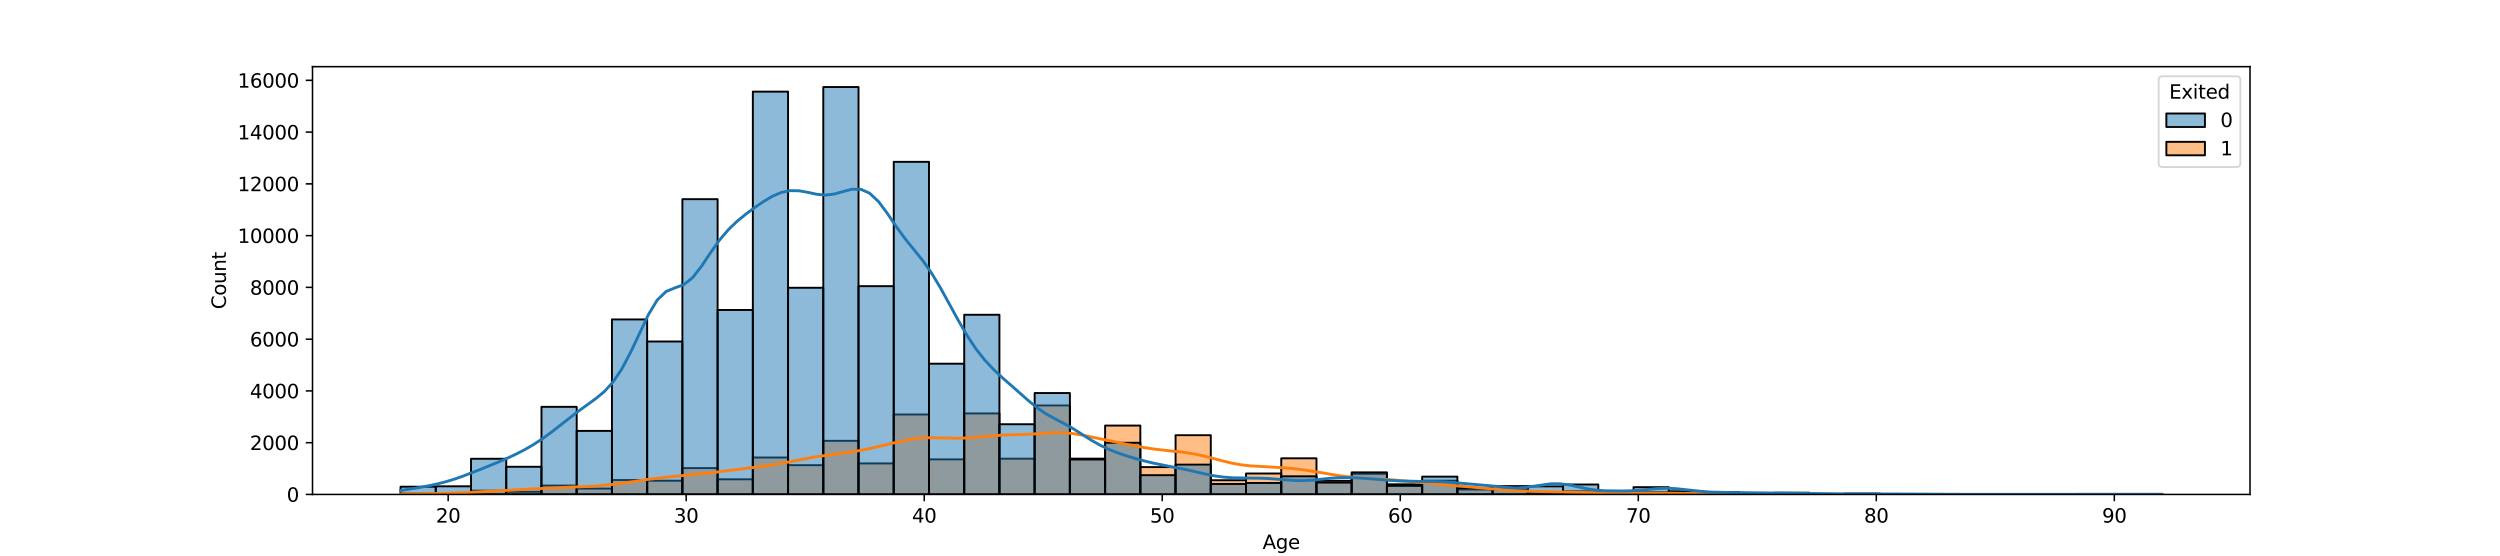 <?xml version="1.0" encoding="utf-8" standalone="no"?>
<!DOCTYPE svg PUBLIC "-//W3C//DTD SVG 1.1//EN"
  "http://www.w3.org/Graphics/SVG/1.1/DTD/svg11.dtd">
<svg xmlns:xlink="http://www.w3.org/1999/xlink" width="1296pt" height="288pt" viewBox="0 0 1296 288" xmlns="http://www.w3.org/2000/svg" version="1.1">
 <defs>
  <style type="text/css">*{stroke-linejoin: round; stroke-linecap: butt}</style>
 </defs>
 <g id="figure_1">
  <g id="patch_1">
   <path d="M 0 288 
L 1296 288 
L 1296 0 
L 0 0 
z
" style="fill: #ffffff"/>
  </g>
  <g id="axes_1">
   <g id="patch_2">
    <path d="M 162 256.32 
L 1166.4 256.32 
L 1166.4 34.56 
L 162 34.56 
z
" style="fill: #ffffff"/>
   </g>
   <g id="patch_3">
    <path d="M 207.655 256.32 
L 225.916 256.32 
L 225.916 255.864 
L 207.655 255.864 
z
" clip-path="url(#pcea122995f)" style="fill: #ff7f0e; fill-opacity: 0.5; stroke: #000000; stroke-linejoin: miter"/>
   </g>
   <g id="patch_4">
    <path d="M 225.916 256.32 
L 244.178 256.32 
L 244.178 256.025 
L 225.916 256.025 
z
" clip-path="url(#pcea122995f)" style="fill: #ff7f0e; fill-opacity: 0.5; stroke: #000000; stroke-linejoin: miter"/>
   </g>
   <g id="patch_5">
    <path d="M 244.178 256.32 
L 262.44 256.32 
L 262.44 254.334 
L 244.178 254.334 
z
" clip-path="url(#pcea122995f)" style="fill: #ff7f0e; fill-opacity: 0.5; stroke: #000000; stroke-linejoin: miter"/>
   </g>
   <g id="patch_6">
    <path d="M 262.44 256.32 
L 280.702 256.32 
L 280.702 254.938 
L 262.44 254.938 
z
" clip-path="url(#pcea122995f)" style="fill: #ff7f0e; fill-opacity: 0.5; stroke: #000000; stroke-linejoin: miter"/>
   </g>
   <g id="patch_7">
    <path d="M 280.702 256.32 
L 298.964 256.32 
L 298.964 251.718 
L 280.702 251.718 
z
" clip-path="url(#pcea122995f)" style="fill: #ff7f0e; fill-opacity: 0.5; stroke: #000000; stroke-linejoin: miter"/>
   </g>
   <g id="patch_8">
    <path d="M 298.964 256.32 
L 317.225 256.32 
L 317.225 253.261 
L 298.964 253.261 
z
" clip-path="url(#pcea122995f)" style="fill: #ff7f0e; fill-opacity: 0.5; stroke: #000000; stroke-linejoin: miter"/>
   </g>
   <g id="patch_9">
    <path d="M 317.225 256.32 
L 335.487 256.32 
L 335.487 248.833 
L 317.225 248.833 
z
" clip-path="url(#pcea122995f)" style="fill: #ff7f0e; fill-opacity: 0.5; stroke: #000000; stroke-linejoin: miter"/>
   </g>
   <g id="patch_10">
    <path d="M 335.487 256.32 
L 353.749 256.32 
L 353.749 249.209 
L 335.487 249.209 
z
" clip-path="url(#pcea122995f)" style="fill: #ff7f0e; fill-opacity: 0.5; stroke: #000000; stroke-linejoin: miter"/>
   </g>
   <g id="patch_11">
    <path d="M 353.749 256.32 
L 372.011 256.32 
L 372.011 242.648 
L 353.749 242.648 
z
" clip-path="url(#pcea122995f)" style="fill: #ff7f0e; fill-opacity: 0.5; stroke: #000000; stroke-linejoin: miter"/>
   </g>
   <g id="patch_12">
    <path d="M 372.011 256.32 
L 390.273 256.32 
L 390.273 248.471 
L 372.011 248.471 
z
" clip-path="url(#pcea122995f)" style="fill: #ff7f0e; fill-opacity: 0.5; stroke: #000000; stroke-linejoin: miter"/>
   </g>
   <g id="patch_13">
    <path d="M 390.273 256.32 
L 408.535 256.32 
L 408.535 237.16 
L 390.273 237.16 
z
" clip-path="url(#pcea122995f)" style="fill: #ff7f0e; fill-opacity: 0.5; stroke: #000000; stroke-linejoin: miter"/>
   </g>
   <g id="patch_14">
    <path d="M 408.535 256.32 
L 426.796 256.32 
L 426.796 241.132 
L 408.535 241.132 
z
" clip-path="url(#pcea122995f)" style="fill: #ff7f0e; fill-opacity: 0.5; stroke: #000000; stroke-linejoin: miter"/>
   </g>
   <g id="patch_15">
    <path d="M 426.796 256.32 
L 445.058 256.32 
L 445.058 228.533 
L 426.796 228.533 
z
" clip-path="url(#pcea122995f)" style="fill: #ff7f0e; fill-opacity: 0.5; stroke: #000000; stroke-linejoin: miter"/>
   </g>
   <g id="patch_16">
    <path d="M 445.058 256.32 
L 463.32 256.32 
L 463.32 240.233 
L 445.058 240.233 
z
" clip-path="url(#pcea122995f)" style="fill: #ff7f0e; fill-opacity: 0.5; stroke: #000000; stroke-linejoin: miter"/>
   </g>
   <g id="patch_17">
    <path d="M 463.32 256.32 
L 481.582 256.32 
L 481.582 214.888 
L 463.32 214.888 
z
" clip-path="url(#pcea122995f)" style="fill: #ff7f0e; fill-opacity: 0.5; stroke: #000000; stroke-linejoin: miter"/>
   </g>
   <g id="patch_18">
    <path d="M 481.582 256.32 
L 499.844 256.32 
L 499.844 238.14 
L 481.582 238.14 
z
" clip-path="url(#pcea122995f)" style="fill: #ff7f0e; fill-opacity: 0.5; stroke: #000000; stroke-linejoin: miter"/>
   </g>
   <g id="patch_19">
    <path d="M 499.844 256.32 
L 518.105 256.32 
L 518.105 214.311 
L 499.844 214.311 
z
" clip-path="url(#pcea122995f)" style="fill: #ff7f0e; fill-opacity: 0.5; stroke: #000000; stroke-linejoin: miter"/>
   </g>
   <g id="patch_20">
    <path d="M 518.105 256.32 
L 536.367 256.32 
L 536.367 237.777 
L 518.105 237.777 
z
" clip-path="url(#pcea122995f)" style="fill: #ff7f0e; fill-opacity: 0.5; stroke: #000000; stroke-linejoin: miter"/>
   </g>
   <g id="patch_21">
    <path d="M 536.367 256.32 
L 554.629 256.32 
L 554.629 210.192 
L 536.367 210.192 
z
" clip-path="url(#pcea122995f)" style="fill: #ff7f0e; fill-opacity: 0.5; stroke: #000000; stroke-linejoin: miter"/>
   </g>
   <g id="patch_22">
    <path d="M 554.629 256.32 
L 572.891 256.32 
L 572.891 237.751 
L 554.629 237.751 
z
" clip-path="url(#pcea122995f)" style="fill: #ff7f0e; fill-opacity: 0.5; stroke: #000000; stroke-linejoin: miter"/>
   </g>
   <g id="patch_23">
    <path d="M 572.891 256.32 
L 591.153 256.32 
L 591.153 220.603 
L 572.891 220.603 
z
" clip-path="url(#pcea122995f)" style="fill: #ff7f0e; fill-opacity: 0.5; stroke: #000000; stroke-linejoin: miter"/>
   </g>
   <g id="patch_24">
    <path d="M 591.153 256.32 
L 609.415 256.32 
L 609.415 242.138 
L 591.153 242.138 
z
" clip-path="url(#pcea122995f)" style="fill: #ff7f0e; fill-opacity: 0.5; stroke: #000000; stroke-linejoin: miter"/>
   </g>
   <g id="patch_25">
    <path d="M 609.415 256.32 
L 627.676 256.32 
L 627.676 225.608 
L 609.415 225.608 
z
" clip-path="url(#pcea122995f)" style="fill: #ff7f0e; fill-opacity: 0.5; stroke: #000000; stroke-linejoin: miter"/>
   </g>
   <g id="patch_26">
    <path d="M 627.676 256.32 
L 645.938 256.32 
L 645.938 248.941 
L 627.676 248.941 
z
" clip-path="url(#pcea122995f)" style="fill: #ff7f0e; fill-opacity: 0.5; stroke: #000000; stroke-linejoin: miter"/>
   </g>
   <g id="patch_27">
    <path d="M 645.938 256.32 
L 664.2 256.32 
L 664.2 245.465 
L 645.938 245.465 
z
" clip-path="url(#pcea122995f)" style="fill: #ff7f0e; fill-opacity: 0.5; stroke: #000000; stroke-linejoin: miter"/>
   </g>
   <g id="patch_28">
    <path d="M 664.2 256.32 
L 682.462 256.32 
L 682.462 237.59 
L 664.2 237.59 
z
" clip-path="url(#pcea122995f)" style="fill: #ff7f0e; fill-opacity: 0.5; stroke: #000000; stroke-linejoin: miter"/>
   </g>
   <g id="patch_29">
    <path d="M 682.462 256.32 
L 700.724 256.32 
L 700.724 249.263 
L 682.462 249.263 
z
" clip-path="url(#pcea122995f)" style="fill: #ff7f0e; fill-opacity: 0.5; stroke: #000000; stroke-linejoin: miter"/>
   </g>
   <g id="patch_30">
    <path d="M 700.724 256.32 
L 718.985 256.32 
L 718.985 245.6 
L 700.724 245.6 
z
" clip-path="url(#pcea122995f)" style="fill: #ff7f0e; fill-opacity: 0.5; stroke: #000000; stroke-linejoin: miter"/>
   </g>
   <g id="patch_31">
    <path d="M 718.985 256.32 
L 737.247 256.32 
L 737.247 251.047 
L 718.985 251.047 
z
" clip-path="url(#pcea122995f)" style="fill: #ff7f0e; fill-opacity: 0.5; stroke: #000000; stroke-linejoin: miter"/>
   </g>
   <g id="patch_32">
    <path d="M 737.247 256.32 
L 755.509 256.32 
L 755.509 249.209 
L 737.247 249.209 
z
" clip-path="url(#pcea122995f)" style="fill: #ff7f0e; fill-opacity: 0.5; stroke: #000000; stroke-linejoin: miter"/>
   </g>
   <g id="patch_33">
    <path d="M 755.509 256.32 
L 773.771 256.32 
L 773.771 253.771 
L 755.509 253.771 
z
" clip-path="url(#pcea122995f)" style="fill: #ff7f0e; fill-opacity: 0.5; stroke: #000000; stroke-linejoin: miter"/>
   </g>
   <g id="patch_34">
    <path d="M 773.771 256.32 
L 792.033 256.32 
L 792.033 253.69 
L 773.771 253.69 
z
" clip-path="url(#pcea122995f)" style="fill: #ff7f0e; fill-opacity: 0.5; stroke: #000000; stroke-linejoin: miter"/>
   </g>
   <g id="patch_35">
    <path d="M 792.033 256.32 
L 810.295 256.32 
L 810.295 255.394 
L 792.033 255.394 
z
" clip-path="url(#pcea122995f)" style="fill: #ff7f0e; fill-opacity: 0.5; stroke: #000000; stroke-linejoin: miter"/>
   </g>
   <g id="patch_36">
    <path d="M 810.295 256.32 
L 828.556 256.32 
L 828.556 254.683 
L 810.295 254.683 
z
" clip-path="url(#pcea122995f)" style="fill: #ff7f0e; fill-opacity: 0.5; stroke: #000000; stroke-linejoin: miter"/>
   </g>
   <g id="patch_37">
    <path d="M 828.556 256.32 
L 846.818 256.32 
L 846.818 256.052 
L 828.556 256.052 
z
" clip-path="url(#pcea122995f)" style="fill: #ff7f0e; fill-opacity: 0.5; stroke: #000000; stroke-linejoin: miter"/>
   </g>
   <g id="patch_38">
    <path d="M 846.818 256.32 
L 865.08 256.32 
L 865.08 255.112 
L 846.818 255.112 
z
" clip-path="url(#pcea122995f)" style="fill: #ff7f0e; fill-opacity: 0.5; stroke: #000000; stroke-linejoin: miter"/>
   </g>
   <g id="patch_39">
    <path d="M 865.08 256.32 
L 883.342 256.32 
L 883.342 256.132 
L 865.08 256.132 
z
" clip-path="url(#pcea122995f)" style="fill: #ff7f0e; fill-opacity: 0.5; stroke: #000000; stroke-linejoin: miter"/>
   </g>
   <g id="patch_40">
    <path d="M 883.342 256.32 
L 901.604 256.32 
L 901.604 256.092 
L 883.342 256.092 
z
" clip-path="url(#pcea122995f)" style="fill: #ff7f0e; fill-opacity: 0.5; stroke: #000000; stroke-linejoin: miter"/>
   </g>
   <g id="patch_41">
    <path d="M 901.604 256.32 
L 919.865 256.32 
L 919.865 256.266 
L 901.604 256.266 
z
" clip-path="url(#pcea122995f)" style="fill: #ff7f0e; fill-opacity: 0.5; stroke: #000000; stroke-linejoin: miter"/>
   </g>
   <g id="patch_42">
    <path d="M 919.865 256.32 
L 938.127 256.32 
L 938.127 256.293 
L 919.865 256.293 
z
" clip-path="url(#pcea122995f)" style="fill: #ff7f0e; fill-opacity: 0.5; stroke: #000000; stroke-linejoin: miter"/>
   </g>
   <g id="patch_43">
    <path d="M 938.127 256.32 
L 956.389 256.32 
L 956.389 256.307 
L 938.127 256.307 
z
" clip-path="url(#pcea122995f)" style="fill: #ff7f0e; fill-opacity: 0.5; stroke: #000000; stroke-linejoin: miter"/>
   </g>
   <g id="patch_44">
    <path d="M 956.389 256.32 
L 974.651 256.32 
L 974.651 256.307 
L 956.389 256.307 
z
" clip-path="url(#pcea122995f)" style="fill: #ff7f0e; fill-opacity: 0.5; stroke: #000000; stroke-linejoin: miter"/>
   </g>
   <g id="patch_45">
    <path d="M 974.651 256.32 
L 992.913 256.32 
L 992.913 256.28 
L 974.651 256.28 
z
" clip-path="url(#pcea122995f)" style="fill: #ff7f0e; fill-opacity: 0.5; stroke: #000000; stroke-linejoin: miter"/>
   </g>
   <g id="patch_46">
    <path d="M 992.913 256.32 
L 1011.175 256.32 
L 1011.175 256.293 
L 992.913 256.293 
z
" clip-path="url(#pcea122995f)" style="fill: #ff7f0e; fill-opacity: 0.5; stroke: #000000; stroke-linejoin: miter"/>
   </g>
   <g id="patch_47">
    <path d="M 1011.175 256.32 
L 1029.436 256.32 
L 1029.436 256.32 
L 1011.175 256.32 
z
" clip-path="url(#pcea122995f)" style="fill: #ff7f0e; fill-opacity: 0.5; stroke: #000000; stroke-linejoin: miter"/>
   </g>
   <g id="patch_48">
    <path d="M 1029.436 256.32 
L 1047.698 256.32 
L 1047.698 256.32 
L 1029.436 256.32 
z
" clip-path="url(#pcea122995f)" style="fill: #ff7f0e; fill-opacity: 0.5; stroke: #000000; stroke-linejoin: miter"/>
   </g>
   <g id="patch_49">
    <path d="M 1047.698 256.32 
L 1065.96 256.32 
L 1065.96 256.32 
L 1047.698 256.32 
z
" clip-path="url(#pcea122995f)" style="fill: #ff7f0e; fill-opacity: 0.5; stroke: #000000; stroke-linejoin: miter"/>
   </g>
   <g id="patch_50">
    <path d="M 1065.96 256.32 
L 1084.222 256.32 
L 1084.222 256.32 
L 1065.96 256.32 
z
" clip-path="url(#pcea122995f)" style="fill: #ff7f0e; fill-opacity: 0.5; stroke: #000000; stroke-linejoin: miter"/>
   </g>
   <g id="patch_51">
    <path d="M 1084.222 256.32 
L 1102.484 256.32 
L 1102.484 256.32 
L 1084.222 256.32 
z
" clip-path="url(#pcea122995f)" style="fill: #ff7f0e; fill-opacity: 0.5; stroke: #000000; stroke-linejoin: miter"/>
   </g>
   <g id="patch_52">
    <path d="M 1102.484 256.32 
L 1120.745 256.32 
L 1120.745 256.307 
L 1102.484 256.307 
z
" clip-path="url(#pcea122995f)" style="fill: #ff7f0e; fill-opacity: 0.5; stroke: #000000; stroke-linejoin: miter"/>
   </g>
   <g id="patch_53">
    <path d="M 207.655 256.32 
L 225.916 256.32 
L 225.916 252.322 
L 207.655 252.322 
z
" clip-path="url(#pcea122995f)" style="fill: #1f77b4; fill-opacity: 0.5; stroke: #000000; stroke-linejoin: miter"/>
   </g>
   <g id="patch_54">
    <path d="M 225.916 256.32 
L 244.178 256.32 
L 244.178 252.107 
L 225.916 252.107 
z
" clip-path="url(#pcea122995f)" style="fill: #1f77b4; fill-opacity: 0.5; stroke: #000000; stroke-linejoin: miter"/>
   </g>
   <g id="patch_55">
    <path d="M 244.178 256.32 
L 262.44 256.32 
L 262.44 237.831 
L 244.178 237.831 
z
" clip-path="url(#pcea122995f)" style="fill: #1f77b4; fill-opacity: 0.5; stroke: #000000; stroke-linejoin: miter"/>
   </g>
   <g id="patch_56">
    <path d="M 262.44 256.32 
L 280.702 256.32 
L 280.702 241.977 
L 262.44 241.977 
z
" clip-path="url(#pcea122995f)" style="fill: #1f77b4; fill-opacity: 0.5; stroke: #000000; stroke-linejoin: miter"/>
   </g>
   <g id="patch_57">
    <path d="M 280.702 256.32 
L 298.964 256.32 
L 298.964 210.916 
L 280.702 210.916 
z
" clip-path="url(#pcea122995f)" style="fill: #1f77b4; fill-opacity: 0.5; stroke: #000000; stroke-linejoin: miter"/>
   </g>
   <g id="patch_58">
    <path d="M 298.964 256.32 
L 317.225 256.32 
L 317.225 223.394 
L 298.964 223.394 
z
" clip-path="url(#pcea122995f)" style="fill: #1f77b4; fill-opacity: 0.5; stroke: #000000; stroke-linejoin: miter"/>
   </g>
   <g id="patch_59">
    <path d="M 317.225 256.32 
L 335.487 256.32 
L 335.487 165.593 
L 317.225 165.593 
z
" clip-path="url(#pcea122995f)" style="fill: #1f77b4; fill-opacity: 0.5; stroke: #000000; stroke-linejoin: miter"/>
   </g>
   <g id="patch_60">
    <path d="M 335.487 256.32 
L 353.749 256.32 
L 353.749 177.038 
L 335.487 177.038 
z
" clip-path="url(#pcea122995f)" style="fill: #1f77b4; fill-opacity: 0.5; stroke: #000000; stroke-linejoin: miter"/>
   </g>
   <g id="patch_61">
    <path d="M 353.749 256.32 
L 372.011 256.32 
L 372.011 103.243 
L 353.749 103.243 
z
" clip-path="url(#pcea122995f)" style="fill: #1f77b4; fill-opacity: 0.5; stroke: #000000; stroke-linejoin: miter"/>
   </g>
   <g id="patch_62">
    <path d="M 372.011 256.32 
L 390.273 256.32 
L 390.273 160.682 
L 372.011 160.682 
z
" clip-path="url(#pcea122995f)" style="fill: #1f77b4; fill-opacity: 0.5; stroke: #000000; stroke-linejoin: miter"/>
   </g>
   <g id="patch_63">
    <path d="M 390.273 256.32 
L 408.535 256.32 
L 408.535 47.495 
L 390.273 47.495 
z
" clip-path="url(#pcea122995f)" style="fill: #1f77b4; fill-opacity: 0.5; stroke: #000000; stroke-linejoin: miter"/>
   </g>
   <g id="patch_64">
    <path d="M 408.535 256.32 
L 426.796 256.32 
L 426.796 149.17 
L 408.535 149.17 
z
" clip-path="url(#pcea122995f)" style="fill: #1f77b4; fill-opacity: 0.5; stroke: #000000; stroke-linejoin: miter"/>
   </g>
   <g id="patch_65">
    <path d="M 426.796 256.32 
L 445.058 256.32 
L 445.058 45.12 
L 426.796 45.12 
z
" clip-path="url(#pcea122995f)" style="fill: #1f77b4; fill-opacity: 0.5; stroke: #000000; stroke-linejoin: miter"/>
   </g>
   <g id="patch_66">
    <path d="M 445.058 256.32 
L 463.32 256.32 
L 463.32 148.352 
L 445.058 148.352 
z
" clip-path="url(#pcea122995f)" style="fill: #1f77b4; fill-opacity: 0.5; stroke: #000000; stroke-linejoin: miter"/>
   </g>
   <g id="patch_67">
    <path d="M 463.32 256.32 
L 481.582 256.32 
L 481.582 83.882 
L 463.32 83.882 
z
" clip-path="url(#pcea122995f)" style="fill: #1f77b4; fill-opacity: 0.5; stroke: #000000; stroke-linejoin: miter"/>
   </g>
   <g id="patch_68">
    <path d="M 481.582 256.32 
L 499.844 256.32 
L 499.844 188.536 
L 481.582 188.536 
z
" clip-path="url(#pcea122995f)" style="fill: #1f77b4; fill-opacity: 0.5; stroke: #000000; stroke-linejoin: miter"/>
   </g>
   <g id="patch_69">
    <path d="M 499.844 256.32 
L 518.105 256.32 
L 518.105 163.178 
L 499.844 163.178 
z
" clip-path="url(#pcea122995f)" style="fill: #1f77b4; fill-opacity: 0.5; stroke: #000000; stroke-linejoin: miter"/>
   </g>
   <g id="patch_70">
    <path d="M 518.105 256.32 
L 536.367 256.32 
L 536.367 219.919 
L 518.105 219.919 
z
" clip-path="url(#pcea122995f)" style="fill: #1f77b4; fill-opacity: 0.5; stroke: #000000; stroke-linejoin: miter"/>
   </g>
   <g id="patch_71">
    <path d="M 536.367 256.32 
L 554.629 256.32 
L 554.629 203.751 
L 536.367 203.751 
z
" clip-path="url(#pcea122995f)" style="fill: #1f77b4; fill-opacity: 0.5; stroke: #000000; stroke-linejoin: miter"/>
   </g>
   <g id="patch_72">
    <path d="M 554.629 256.32 
L 572.891 256.32 
L 572.891 238.207 
L 554.629 238.207 
z
" clip-path="url(#pcea122995f)" style="fill: #1f77b4; fill-opacity: 0.5; stroke: #000000; stroke-linejoin: miter"/>
   </g>
   <g id="patch_73">
    <path d="M 572.891 256.32 
L 591.153 256.32 
L 591.153 229.539 
L 572.891 229.539 
z
" clip-path="url(#pcea122995f)" style="fill: #1f77b4; fill-opacity: 0.5; stroke: #000000; stroke-linejoin: miter"/>
   </g>
   <g id="patch_74">
    <path d="M 591.153 256.32 
L 609.415 256.32 
L 609.415 246.338 
L 591.153 246.338 
z
" clip-path="url(#pcea122995f)" style="fill: #1f77b4; fill-opacity: 0.5; stroke: #000000; stroke-linejoin: miter"/>
   </g>
   <g id="patch_75">
    <path d="M 609.415 256.32 
L 627.676 256.32 
L 627.676 240.85 
L 609.415 240.85 
z
" clip-path="url(#pcea122995f)" style="fill: #1f77b4; fill-opacity: 0.5; stroke: #000000; stroke-linejoin: miter"/>
   </g>
   <g id="patch_76">
    <path d="M 627.676 256.32 
L 645.938 256.32 
L 645.938 250.873 
L 627.676 250.873 
z
" clip-path="url(#pcea122995f)" style="fill: #1f77b4; fill-opacity: 0.5; stroke: #000000; stroke-linejoin: miter"/>
   </g>
   <g id="patch_77">
    <path d="M 645.938 256.32 
L 664.2 256.32 
L 664.2 250.376 
L 645.938 250.376 
z
" clip-path="url(#pcea122995f)" style="fill: #1f77b4; fill-opacity: 0.5; stroke: #000000; stroke-linejoin: miter"/>
   </g>
   <g id="patch_78">
    <path d="M 664.2 256.32 
L 682.462 256.32 
L 682.462 246.915 
L 664.2 246.915 
z
" clip-path="url(#pcea122995f)" style="fill: #1f77b4; fill-opacity: 0.5; stroke: #000000; stroke-linejoin: miter"/>
   </g>
   <g id="patch_79">
    <path d="M 682.462 256.32 
L 700.724 256.32 
L 700.724 250.148 
L 682.462 250.148 
z
" clip-path="url(#pcea122995f)" style="fill: #1f77b4; fill-opacity: 0.5; stroke: #000000; stroke-linejoin: miter"/>
   </g>
   <g id="patch_80">
    <path d="M 700.724 256.32 
L 718.985 256.32 
L 718.985 244.875 
L 700.724 244.875 
z
" clip-path="url(#pcea122995f)" style="fill: #1f77b4; fill-opacity: 0.5; stroke: #000000; stroke-linejoin: miter"/>
   </g>
   <g id="patch_81">
    <path d="M 718.985 256.32 
L 737.247 256.32 
L 737.247 251.852 
L 718.985 251.852 
z
" clip-path="url(#pcea122995f)" style="fill: #1f77b4; fill-opacity: 0.5; stroke: #000000; stroke-linejoin: miter"/>
   </g>
   <g id="patch_82">
    <path d="M 737.247 256.32 
L 755.509 256.32 
L 755.509 247.076 
L 737.247 247.076 
z
" clip-path="url(#pcea122995f)" style="fill: #1f77b4; fill-opacity: 0.5; stroke: #000000; stroke-linejoin: miter"/>
   </g>
   <g id="patch_83">
    <path d="M 755.509 256.32 
L 773.771 256.32 
L 773.771 253.046 
L 755.509 253.046 
z
" clip-path="url(#pcea122995f)" style="fill: #1f77b4; fill-opacity: 0.5; stroke: #000000; stroke-linejoin: miter"/>
   </g>
   <g id="patch_84">
    <path d="M 773.771 256.32 
L 792.033 256.32 
L 792.033 251.986 
L 773.771 251.986 
z
" clip-path="url(#pcea122995f)" style="fill: #1f77b4; fill-opacity: 0.5; stroke: #000000; stroke-linejoin: miter"/>
   </g>
   <g id="patch_85">
    <path d="M 792.033 256.32 
L 810.295 256.32 
L 810.295 252.12 
L 792.033 252.12 
z
" clip-path="url(#pcea122995f)" style="fill: #1f77b4; fill-opacity: 0.5; stroke: #000000; stroke-linejoin: miter"/>
   </g>
   <g id="patch_86">
    <path d="M 810.295 256.32 
L 828.556 256.32 
L 828.556 251.154 
L 810.295 251.154 
z
" clip-path="url(#pcea122995f)" style="fill: #1f77b4; fill-opacity: 0.5; stroke: #000000; stroke-linejoin: miter"/>
   </g>
   <g id="patch_87">
    <path d="M 828.556 256.32 
L 846.818 256.32 
L 846.818 254.804 
L 828.556 254.804 
z
" clip-path="url(#pcea122995f)" style="fill: #1f77b4; fill-opacity: 0.5; stroke: #000000; stroke-linejoin: miter"/>
   </g>
   <g id="patch_88">
    <path d="M 846.818 256.32 
L 865.08 256.32 
L 865.08 252.536 
L 846.818 252.536 
z
" clip-path="url(#pcea122995f)" style="fill: #1f77b4; fill-opacity: 0.5; stroke: #000000; stroke-linejoin: miter"/>
   </g>
   <g id="patch_89">
    <path d="M 865.08 256.32 
L 883.342 256.32 
L 883.342 254.67 
L 865.08 254.67 
z
" clip-path="url(#pcea122995f)" style="fill: #1f77b4; fill-opacity: 0.5; stroke: #000000; stroke-linejoin: miter"/>
   </g>
   <g id="patch_90">
    <path d="M 883.342 256.32 
L 901.604 256.32 
L 901.604 255.059 
L 883.342 255.059 
z
" clip-path="url(#pcea122995f)" style="fill: #1f77b4; fill-opacity: 0.5; stroke: #000000; stroke-linejoin: miter"/>
   </g>
   <g id="patch_91">
    <path d="M 901.604 256.32 
L 919.865 256.32 
L 919.865 255.743 
L 901.604 255.743 
z
" clip-path="url(#pcea122995f)" style="fill: #1f77b4; fill-opacity: 0.5; stroke: #000000; stroke-linejoin: miter"/>
   </g>
   <g id="patch_92">
    <path d="M 919.865 256.32 
L 938.127 256.32 
L 938.127 255.421 
L 919.865 255.421 
z
" clip-path="url(#pcea122995f)" style="fill: #1f77b4; fill-opacity: 0.5; stroke: #000000; stroke-linejoin: miter"/>
   </g>
   <g id="patch_93">
    <path d="M 938.127 256.32 
L 956.389 256.32 
L 956.389 256.213 
L 938.127 256.213 
z
" clip-path="url(#pcea122995f)" style="fill: #1f77b4; fill-opacity: 0.5; stroke: #000000; stroke-linejoin: miter"/>
   </g>
   <g id="patch_94">
    <path d="M 956.389 256.32 
L 974.651 256.32 
L 974.651 255.877 
L 956.389 255.877 
z
" clip-path="url(#pcea122995f)" style="fill: #1f77b4; fill-opacity: 0.5; stroke: #000000; stroke-linejoin: miter"/>
   </g>
   <g id="patch_95">
    <path d="M 974.651 256.32 
L 992.913 256.32 
L 992.913 256.159 
L 974.651 256.159 
z
" clip-path="url(#pcea122995f)" style="fill: #1f77b4; fill-opacity: 0.5; stroke: #000000; stroke-linejoin: miter"/>
   </g>
   <g id="patch_96">
    <path d="M 992.913 256.32 
L 1011.175 256.32 
L 1011.175 256.213 
L 992.913 256.213 
z
" clip-path="url(#pcea122995f)" style="fill: #1f77b4; fill-opacity: 0.5; stroke: #000000; stroke-linejoin: miter"/>
   </g>
   <g id="patch_97">
    <path d="M 1011.175 256.32 
L 1029.436 256.32 
L 1029.436 256.266 
L 1011.175 256.266 
z
" clip-path="url(#pcea122995f)" style="fill: #1f77b4; fill-opacity: 0.5; stroke: #000000; stroke-linejoin: miter"/>
   </g>
   <g id="patch_98">
    <path d="M 1029.436 256.32 
L 1047.698 256.32 
L 1047.698 256.28 
L 1029.436 256.28 
z
" clip-path="url(#pcea122995f)" style="fill: #1f77b4; fill-opacity: 0.5; stroke: #000000; stroke-linejoin: miter"/>
   </g>
   <g id="patch_99">
    <path d="M 1047.698 256.32 
L 1065.96 256.32 
L 1065.96 256.32 
L 1047.698 256.32 
z
" clip-path="url(#pcea122995f)" style="fill: #1f77b4; fill-opacity: 0.5; stroke: #000000; stroke-linejoin: miter"/>
   </g>
   <g id="patch_100">
    <path d="M 1065.96 256.32 
L 1084.222 256.32 
L 1084.222 256.32 
L 1065.96 256.32 
z
" clip-path="url(#pcea122995f)" style="fill: #1f77b4; fill-opacity: 0.5; stroke: #000000; stroke-linejoin: miter"/>
   </g>
   <g id="patch_101">
    <path d="M 1084.222 256.32 
L 1102.484 256.32 
L 1102.484 256.32 
L 1084.222 256.32 
z
" clip-path="url(#pcea122995f)" style="fill: #1f77b4; fill-opacity: 0.5; stroke: #000000; stroke-linejoin: miter"/>
   </g>
   <g id="patch_102">
    <path d="M 1102.484 256.32 
L 1120.745 256.32 
L 1120.745 256.186 
L 1102.484 256.186 
z
" clip-path="url(#pcea122995f)" style="fill: #1f77b4; fill-opacity: 0.5; stroke: #000000; stroke-linejoin: miter"/>
   </g>
   <g id="matplotlib.axis_1">
    <g id="xtick_1">
     <g id="line2d_1">
      <defs>
       <path id="m953433bdff" d="M 0 0 
L 0 3.5 
" style="stroke: #000000; stroke-width: 0.8"/>
      </defs>
      <g>
       <use xlink:href="#m953433bdff" x="232.333" y="256.32" style="stroke: #000000; stroke-width: 0.8"/>
      </g>
     </g>
     <g id="text_1">
      <!-- 20 -->
      <g transform="translate(225.97 270.918) scale(0.1 -0.1)">
       <defs>
        <path id="DejaVuSans-32" d="M 1228 531 
L 3431 531 
L 3431 0 
L 469 0 
L 469 531 
Q 828 903 1448 1529 
Q 2069 2156 2228 2338 
Q 2531 2678 2651 2914 
Q 2772 3150 2772 3378 
Q 2772 3750 2511 3984 
Q 2250 4219 1831 4219 
Q 1534 4219 1204 4116 
Q 875 4013 500 3803 
L 500 4441 
Q 881 4594 1212 4672 
Q 1544 4750 1819 4750 
Q 2544 4750 2975 4387 
Q 3406 4025 3406 3419 
Q 3406 3131 3298 2873 
Q 3191 2616 2906 2266 
Q 2828 2175 2409 1742 
Q 1991 1309 1228 531 
z
" transform="scale(0.016)"/>
        <path id="DejaVuSans-30" d="M 2034 4250 
Q 1547 4250 1301 3770 
Q 1056 3291 1056 2328 
Q 1056 1369 1301 889 
Q 1547 409 2034 409 
Q 2525 409 2770 889 
Q 3016 1369 3016 2328 
Q 3016 3291 2770 3770 
Q 2525 4250 2034 4250 
z
M 2034 4750 
Q 2819 4750 3233 4129 
Q 3647 3509 3647 2328 
Q 3647 1150 3233 529 
Q 2819 -91 2034 -91 
Q 1250 -91 836 529 
Q 422 1150 422 2328 
Q 422 3509 836 4129 
Q 1250 4750 2034 4750 
z
" transform="scale(0.016)"/>
       </defs>
       <use xlink:href="#DejaVuSans-32"/>
       <use xlink:href="#DejaVuSans-30" x="63.623"/>
      </g>
     </g>
    </g>
    <g id="xtick_2">
     <g id="line2d_2">
      <g>
       <use xlink:href="#m953433bdff" x="355.723" y="256.32" style="stroke: #000000; stroke-width: 0.8"/>
      </g>
     </g>
     <g id="text_2">
      <!-- 30 -->
      <g transform="translate(349.361 270.918) scale(0.1 -0.1)">
       <defs>
        <path id="DejaVuSans-33" d="M 2597 2516 
Q 3050 2419 3304 2112 
Q 3559 1806 3559 1356 
Q 3559 666 3084 287 
Q 2609 -91 1734 -91 
Q 1441 -91 1130 -33 
Q 819 25 488 141 
L 488 750 
Q 750 597 1062 519 
Q 1375 441 1716 441 
Q 2309 441 2620 675 
Q 2931 909 2931 1356 
Q 2931 1769 2642 2001 
Q 2353 2234 1838 2234 
L 1294 2234 
L 1294 2753 
L 1863 2753 
Q 2328 2753 2575 2939 
Q 2822 3125 2822 3475 
Q 2822 3834 2567 4026 
Q 2313 4219 1838 4219 
Q 1578 4219 1281 4162 
Q 984 4106 628 3988 
L 628 4550 
Q 988 4650 1302 4700 
Q 1616 4750 1894 4750 
Q 2613 4750 3031 4423 
Q 3450 4097 3450 3541 
Q 3450 3153 3228 2886 
Q 3006 2619 2597 2516 
z
" transform="scale(0.016)"/>
       </defs>
       <use xlink:href="#DejaVuSans-33"/>
       <use xlink:href="#DejaVuSans-30" x="63.623"/>
      </g>
     </g>
    </g>
    <g id="xtick_3">
     <g id="line2d_3">
      <g>
       <use xlink:href="#m953433bdff" x="479.114" y="256.32" style="stroke: #000000; stroke-width: 0.8"/>
      </g>
     </g>
     <g id="text_3">
      <!-- 40 -->
      <g transform="translate(472.752 270.918) scale(0.1 -0.1)">
       <defs>
        <path id="DejaVuSans-34" d="M 2419 4116 
L 825 1625 
L 2419 1625 
L 2419 4116 
z
M 2253 4666 
L 3047 4666 
L 3047 1625 
L 3713 1625 
L 3713 1100 
L 3047 1100 
L 3047 0 
L 2419 0 
L 2419 1100 
L 313 1100 
L 313 1709 
L 2253 4666 
z
" transform="scale(0.016)"/>
       </defs>
       <use xlink:href="#DejaVuSans-34"/>
       <use xlink:href="#DejaVuSans-30" x="63.623"/>
      </g>
     </g>
    </g>
    <g id="xtick_4">
     <g id="line2d_4">
      <g>
       <use xlink:href="#m953433bdff" x="602.505" y="256.32" style="stroke: #000000; stroke-width: 0.8"/>
      </g>
     </g>
     <g id="text_4">
      <!-- 50 -->
      <g transform="translate(596.142 270.918) scale(0.1 -0.1)">
       <defs>
        <path id="DejaVuSans-35" d="M 691 4666 
L 3169 4666 
L 3169 4134 
L 1269 4134 
L 1269 2991 
Q 1406 3038 1543 3061 
Q 1681 3084 1819 3084 
Q 2600 3084 3056 2656 
Q 3513 2228 3513 1497 
Q 3513 744 3044 326 
Q 2575 -91 1722 -91 
Q 1428 -91 1123 -41 
Q 819 9 494 109 
L 494 744 
Q 775 591 1075 516 
Q 1375 441 1709 441 
Q 2250 441 2565 725 
Q 2881 1009 2881 1497 
Q 2881 1984 2565 2268 
Q 2250 2553 1709 2553 
Q 1456 2553 1204 2497 
Q 953 2441 691 2322 
L 691 4666 
z
" transform="scale(0.016)"/>
       </defs>
       <use xlink:href="#DejaVuSans-35"/>
       <use xlink:href="#DejaVuSans-30" x="63.623"/>
      </g>
     </g>
    </g>
    <g id="xtick_5">
     <g id="line2d_5">
      <g>
       <use xlink:href="#m953433bdff" x="725.895" y="256.32" style="stroke: #000000; stroke-width: 0.8"/>
      </g>
     </g>
     <g id="text_5">
      <!-- 60 -->
      <g transform="translate(719.533 270.918) scale(0.1 -0.1)">
       <defs>
        <path id="DejaVuSans-36" d="M 2113 2584 
Q 1688 2584 1439 2293 
Q 1191 2003 1191 1497 
Q 1191 994 1439 701 
Q 1688 409 2113 409 
Q 2538 409 2786 701 
Q 3034 994 3034 1497 
Q 3034 2003 2786 2293 
Q 2538 2584 2113 2584 
z
M 3366 4563 
L 3366 3988 
Q 3128 4100 2886 4159 
Q 2644 4219 2406 4219 
Q 1781 4219 1451 3797 
Q 1122 3375 1075 2522 
Q 1259 2794 1537 2939 
Q 1816 3084 2150 3084 
Q 2853 3084 3261 2657 
Q 3669 2231 3669 1497 
Q 3669 778 3244 343 
Q 2819 -91 2113 -91 
Q 1303 -91 875 529 
Q 447 1150 447 2328 
Q 447 3434 972 4092 
Q 1497 4750 2381 4750 
Q 2619 4750 2861 4703 
Q 3103 4656 3366 4563 
z
" transform="scale(0.016)"/>
       </defs>
       <use xlink:href="#DejaVuSans-36"/>
       <use xlink:href="#DejaVuSans-30" x="63.623"/>
      </g>
     </g>
    </g>
    <g id="xtick_6">
     <g id="line2d_6">
      <g>
       <use xlink:href="#m953433bdff" x="849.286" y="256.32" style="stroke: #000000; stroke-width: 0.8"/>
      </g>
     </g>
     <g id="text_6">
      <!-- 70 -->
      <g transform="translate(842.923 270.918) scale(0.1 -0.1)">
       <defs>
        <path id="DejaVuSans-37" d="M 525 4666 
L 3525 4666 
L 3525 4397 
L 1831 0 
L 1172 0 
L 2766 4134 
L 525 4134 
L 525 4666 
z
" transform="scale(0.016)"/>
       </defs>
       <use xlink:href="#DejaVuSans-37"/>
       <use xlink:href="#DejaVuSans-30" x="63.623"/>
      </g>
     </g>
    </g>
    <g id="xtick_7">
     <g id="line2d_7">
      <g>
       <use xlink:href="#m953433bdff" x="972.677" y="256.32" style="stroke: #000000; stroke-width: 0.8"/>
      </g>
     </g>
     <g id="text_7">
      <!-- 80 -->
      <g transform="translate(966.314 270.918) scale(0.1 -0.1)">
       <defs>
        <path id="DejaVuSans-38" d="M 2034 2216 
Q 1584 2216 1326 1975 
Q 1069 1734 1069 1313 
Q 1069 891 1326 650 
Q 1584 409 2034 409 
Q 2484 409 2743 651 
Q 3003 894 3003 1313 
Q 3003 1734 2745 1975 
Q 2488 2216 2034 2216 
z
M 1403 2484 
Q 997 2584 770 2862 
Q 544 3141 544 3541 
Q 544 4100 942 4425 
Q 1341 4750 2034 4750 
Q 2731 4750 3128 4425 
Q 3525 4100 3525 3541 
Q 3525 3141 3298 2862 
Q 3072 2584 2669 2484 
Q 3125 2378 3379 2068 
Q 3634 1759 3634 1313 
Q 3634 634 3220 271 
Q 2806 -91 2034 -91 
Q 1263 -91 848 271 
Q 434 634 434 1313 
Q 434 1759 690 2068 
Q 947 2378 1403 2484 
z
M 1172 3481 
Q 1172 3119 1398 2916 
Q 1625 2713 2034 2713 
Q 2441 2713 2670 2916 
Q 2900 3119 2900 3481 
Q 2900 3844 2670 4047 
Q 2441 4250 2034 4250 
Q 1625 4250 1398 4047 
Q 1172 3844 1172 3481 
z
" transform="scale(0.016)"/>
       </defs>
       <use xlink:href="#DejaVuSans-38"/>
       <use xlink:href="#DejaVuSans-30" x="63.623"/>
      </g>
     </g>
    </g>
    <g id="xtick_8">
     <g id="line2d_8">
      <g>
       <use xlink:href="#m953433bdff" x="1096.067" y="256.32" style="stroke: #000000; stroke-width: 0.8"/>
      </g>
     </g>
     <g id="text_8">
      <!-- 90 -->
      <g transform="translate(1089.705 270.918) scale(0.1 -0.1)">
       <defs>
        <path id="DejaVuSans-39" d="M 703 97 
L 703 672 
Q 941 559 1184 500 
Q 1428 441 1663 441 
Q 2288 441 2617 861 
Q 2947 1281 2994 2138 
Q 2813 1869 2534 1725 
Q 2256 1581 1919 1581 
Q 1219 1581 811 2004 
Q 403 2428 403 3163 
Q 403 3881 828 4315 
Q 1253 4750 1959 4750 
Q 2769 4750 3195 4129 
Q 3622 3509 3622 2328 
Q 3622 1225 3098 567 
Q 2575 -91 1691 -91 
Q 1453 -91 1209 -44 
Q 966 3 703 97 
z
M 1959 2075 
Q 2384 2075 2632 2365 
Q 2881 2656 2881 3163 
Q 2881 3666 2632 3958 
Q 2384 4250 1959 4250 
Q 1534 4250 1286 3958 
Q 1038 3666 1038 3163 
Q 1038 2656 1286 2365 
Q 1534 2075 1959 2075 
z
" transform="scale(0.016)"/>
       </defs>
       <use xlink:href="#DejaVuSans-39"/>
       <use xlink:href="#DejaVuSans-30" x="63.623"/>
      </g>
     </g>
    </g>
    <g id="text_9">
     <!-- Age -->
     <g transform="translate(654.529 284.597) scale(0.1 -0.1)">
      <defs>
       <path id="DejaVuSans-41" d="M 2188 4044 
L 1331 1722 
L 3047 1722 
L 2188 4044 
z
M 1831 4666 
L 2547 4666 
L 4325 0 
L 3669 0 
L 3244 1197 
L 1141 1197 
L 716 0 
L 50 0 
L 1831 4666 
z
" transform="scale(0.016)"/>
       <path id="DejaVuSans-67" d="M 2906 1791 
Q 2906 2416 2648 2759 
Q 2391 3103 1925 3103 
Q 1463 3103 1205 2759 
Q 947 2416 947 1791 
Q 947 1169 1205 825 
Q 1463 481 1925 481 
Q 2391 481 2648 825 
Q 2906 1169 2906 1791 
z
M 3481 434 
Q 3481 -459 3084 -895 
Q 2688 -1331 1869 -1331 
Q 1566 -1331 1297 -1286 
Q 1028 -1241 775 -1147 
L 775 -588 
Q 1028 -725 1275 -790 
Q 1522 -856 1778 -856 
Q 2344 -856 2625 -561 
Q 2906 -266 2906 331 
L 2906 616 
Q 2728 306 2450 153 
Q 2172 0 1784 0 
Q 1141 0 747 490 
Q 353 981 353 1791 
Q 353 2603 747 3093 
Q 1141 3584 1784 3584 
Q 2172 3584 2450 3431 
Q 2728 3278 2906 2969 
L 2906 3500 
L 3481 3500 
L 3481 434 
z
" transform="scale(0.016)"/>
       <path id="DejaVuSans-65" d="M 3597 1894 
L 3597 1613 
L 953 1613 
Q 991 1019 1311 708 
Q 1631 397 2203 397 
Q 2534 397 2845 478 
Q 3156 559 3463 722 
L 3463 178 
Q 3153 47 2828 -22 
Q 2503 -91 2169 -91 
Q 1331 -91 842 396 
Q 353 884 353 1716 
Q 353 2575 817 3079 
Q 1281 3584 2069 3584 
Q 2775 3584 3186 3129 
Q 3597 2675 3597 1894 
z
M 3022 2063 
Q 3016 2534 2758 2815 
Q 2500 3097 2075 3097 
Q 1594 3097 1305 2825 
Q 1016 2553 972 2059 
L 3022 2063 
z
" transform="scale(0.016)"/>
      </defs>
      <use xlink:href="#DejaVuSans-41"/>
      <use xlink:href="#DejaVuSans-67" x="68.408"/>
      <use xlink:href="#DejaVuSans-65" x="131.885"/>
     </g>
    </g>
   </g>
   <g id="matplotlib.axis_2">
    <g id="ytick_1">
     <g id="line2d_9">
      <defs>
       <path id="m5f3cd93930" d="M 0 0 
L -3.5 0 
" style="stroke: #000000; stroke-width: 0.8"/>
      </defs>
      <g>
       <use xlink:href="#m5f3cd93930" x="162" y="256.32" style="stroke: #000000; stroke-width: 0.8"/>
      </g>
     </g>
     <g id="text_10">
      <!-- 0 -->
      <g transform="translate(148.637 260.119) scale(0.1 -0.1)">
       <use xlink:href="#DejaVuSans-30"/>
      </g>
     </g>
    </g>
    <g id="ytick_2">
     <g id="line2d_10">
      <g>
       <use xlink:href="#m5f3cd93930" x="162" y="229.486" style="stroke: #000000; stroke-width: 0.8"/>
      </g>
     </g>
     <g id="text_11">
      <!-- 2000 -->
      <g transform="translate(129.55 233.285) scale(0.1 -0.1)">
       <use xlink:href="#DejaVuSans-32"/>
       <use xlink:href="#DejaVuSans-30" x="63.623"/>
       <use xlink:href="#DejaVuSans-30" x="127.246"/>
       <use xlink:href="#DejaVuSans-30" x="190.869"/>
      </g>
     </g>
    </g>
    <g id="ytick_3">
     <g id="line2d_11">
      <g>
       <use xlink:href="#m5f3cd93930" x="162" y="202.651" style="stroke: #000000; stroke-width: 0.8"/>
      </g>
     </g>
     <g id="text_12">
      <!-- 4000 -->
      <g transform="translate(129.55 206.45) scale(0.1 -0.1)">
       <use xlink:href="#DejaVuSans-34"/>
       <use xlink:href="#DejaVuSans-30" x="63.623"/>
       <use xlink:href="#DejaVuSans-30" x="127.246"/>
       <use xlink:href="#DejaVuSans-30" x="190.869"/>
      </g>
     </g>
    </g>
    <g id="ytick_4">
     <g id="line2d_12">
      <g>
       <use xlink:href="#m5f3cd93930" x="162" y="175.817" style="stroke: #000000; stroke-width: 0.8"/>
      </g>
     </g>
     <g id="text_13">
      <!-- 6000 -->
      <g transform="translate(129.55 179.616) scale(0.1 -0.1)">
       <use xlink:href="#DejaVuSans-36"/>
       <use xlink:href="#DejaVuSans-30" x="63.623"/>
       <use xlink:href="#DejaVuSans-30" x="127.246"/>
       <use xlink:href="#DejaVuSans-30" x="190.869"/>
      </g>
     </g>
    </g>
    <g id="ytick_5">
     <g id="line2d_13">
      <g>
       <use xlink:href="#m5f3cd93930" x="162" y="148.982" style="stroke: #000000; stroke-width: 0.8"/>
      </g>
     </g>
     <g id="text_14">
      <!-- 8000 -->
      <g transform="translate(129.55 152.782) scale(0.1 -0.1)">
       <use xlink:href="#DejaVuSans-38"/>
       <use xlink:href="#DejaVuSans-30" x="63.623"/>
       <use xlink:href="#DejaVuSans-30" x="127.246"/>
       <use xlink:href="#DejaVuSans-30" x="190.869"/>
      </g>
     </g>
    </g>
    <g id="ytick_6">
     <g id="line2d_14">
      <g>
       <use xlink:href="#m5f3cd93930" x="162" y="122.148" style="stroke: #000000; stroke-width: 0.8"/>
      </g>
     </g>
     <g id="text_15">
      <!-- 10000 -->
      <g transform="translate(123.188 125.947) scale(0.1 -0.1)">
       <defs>
        <path id="DejaVuSans-31" d="M 794 531 
L 1825 531 
L 1825 4091 
L 703 3866 
L 703 4441 
L 1819 4666 
L 2450 4666 
L 2450 531 
L 3481 531 
L 3481 0 
L 794 0 
L 794 531 
z
" transform="scale(0.016)"/>
       </defs>
       <use xlink:href="#DejaVuSans-31"/>
       <use xlink:href="#DejaVuSans-30" x="63.623"/>
       <use xlink:href="#DejaVuSans-30" x="127.246"/>
       <use xlink:href="#DejaVuSans-30" x="190.869"/>
       <use xlink:href="#DejaVuSans-30" x="254.492"/>
      </g>
     </g>
    </g>
    <g id="ytick_7">
     <g id="line2d_15">
      <g>
       <use xlink:href="#m5f3cd93930" x="162" y="95.314" style="stroke: #000000; stroke-width: 0.8"/>
      </g>
     </g>
     <g id="text_16">
      <!-- 12000 -->
      <g transform="translate(123.188 99.113) scale(0.1 -0.1)">
       <use xlink:href="#DejaVuSans-31"/>
       <use xlink:href="#DejaVuSans-32" x="63.623"/>
       <use xlink:href="#DejaVuSans-30" x="127.246"/>
       <use xlink:href="#DejaVuSans-30" x="190.869"/>
       <use xlink:href="#DejaVuSans-30" x="254.492"/>
      </g>
     </g>
    </g>
    <g id="ytick_8">
     <g id="line2d_16">
      <g>
       <use xlink:href="#m5f3cd93930" x="162" y="68.479" style="stroke: #000000; stroke-width: 0.8"/>
      </g>
     </g>
     <g id="text_17">
      <!-- 14000 -->
      <g transform="translate(123.188 72.279) scale(0.1 -0.1)">
       <use xlink:href="#DejaVuSans-31"/>
       <use xlink:href="#DejaVuSans-34" x="63.623"/>
       <use xlink:href="#DejaVuSans-30" x="127.246"/>
       <use xlink:href="#DejaVuSans-30" x="190.869"/>
       <use xlink:href="#DejaVuSans-30" x="254.492"/>
      </g>
     </g>
    </g>
    <g id="ytick_9">
     <g id="line2d_17">
      <g>
       <use xlink:href="#m5f3cd93930" x="162" y="41.645" style="stroke: #000000; stroke-width: 0.8"/>
      </g>
     </g>
     <g id="text_18">
      <!-- 16000 -->
      <g transform="translate(123.188 45.444) scale(0.1 -0.1)">
       <use xlink:href="#DejaVuSans-31"/>
       <use xlink:href="#DejaVuSans-36" x="63.623"/>
       <use xlink:href="#DejaVuSans-30" x="127.246"/>
       <use xlink:href="#DejaVuSans-30" x="190.869"/>
       <use xlink:href="#DejaVuSans-30" x="254.492"/>
      </g>
     </g>
    </g>
    <g id="text_19">
     <!-- Count -->
     <g transform="translate(117.108 160.288) rotate(-90) scale(0.1 -0.1)">
      <defs>
       <path id="DejaVuSans-43" d="M 4122 4306 
L 4122 3641 
Q 3803 3938 3442 4084 
Q 3081 4231 2675 4231 
Q 1875 4231 1450 3742 
Q 1025 3253 1025 2328 
Q 1025 1406 1450 917 
Q 1875 428 2675 428 
Q 3081 428 3442 575 
Q 3803 722 4122 1019 
L 4122 359 
Q 3791 134 3420 21 
Q 3050 -91 2638 -91 
Q 1578 -91 968 557 
Q 359 1206 359 2328 
Q 359 3453 968 4101 
Q 1578 4750 2638 4750 
Q 3056 4750 3426 4639 
Q 3797 4528 4122 4306 
z
" transform="scale(0.016)"/>
       <path id="DejaVuSans-6f" d="M 1959 3097 
Q 1497 3097 1228 2736 
Q 959 2375 959 1747 
Q 959 1119 1226 758 
Q 1494 397 1959 397 
Q 2419 397 2687 759 
Q 2956 1122 2956 1747 
Q 2956 2369 2687 2733 
Q 2419 3097 1959 3097 
z
M 1959 3584 
Q 2709 3584 3137 3096 
Q 3566 2609 3566 1747 
Q 3566 888 3137 398 
Q 2709 -91 1959 -91 
Q 1206 -91 779 398 
Q 353 888 353 1747 
Q 353 2609 779 3096 
Q 1206 3584 1959 3584 
z
" transform="scale(0.016)"/>
       <path id="DejaVuSans-75" d="M 544 1381 
L 544 3500 
L 1119 3500 
L 1119 1403 
Q 1119 906 1312 657 
Q 1506 409 1894 409 
Q 2359 409 2629 706 
Q 2900 1003 2900 1516 
L 2900 3500 
L 3475 3500 
L 3475 0 
L 2900 0 
L 2900 538 
Q 2691 219 2414 64 
Q 2138 -91 1772 -91 
Q 1169 -91 856 284 
Q 544 659 544 1381 
z
M 1991 3584 
L 1991 3584 
z
" transform="scale(0.016)"/>
       <path id="DejaVuSans-6e" d="M 3513 2113 
L 3513 0 
L 2938 0 
L 2938 2094 
Q 2938 2591 2744 2837 
Q 2550 3084 2163 3084 
Q 1697 3084 1428 2787 
Q 1159 2491 1159 1978 
L 1159 0 
L 581 0 
L 581 3500 
L 1159 3500 
L 1159 2956 
Q 1366 3272 1645 3428 
Q 1925 3584 2291 3584 
Q 2894 3584 3203 3211 
Q 3513 2838 3513 2113 
z
" transform="scale(0.016)"/>
       <path id="DejaVuSans-74" d="M 1172 4494 
L 1172 3500 
L 2356 3500 
L 2356 3053 
L 1172 3053 
L 1172 1153 
Q 1172 725 1289 603 
Q 1406 481 1766 481 
L 2356 481 
L 2356 0 
L 1766 0 
Q 1100 0 847 248 
Q 594 497 594 1153 
L 594 3053 
L 172 3053 
L 172 3500 
L 594 3500 
L 594 4494 
L 1172 4494 
z
" transform="scale(0.016)"/>
      </defs>
      <use xlink:href="#DejaVuSans-43"/>
      <use xlink:href="#DejaVuSans-6f" x="69.824"/>
      <use xlink:href="#DejaVuSans-75" x="131.006"/>
      <use xlink:href="#DejaVuSans-6e" x="194.385"/>
      <use xlink:href="#DejaVuSans-74" x="257.764"/>
     </g>
    </g>
   </g>
   <g id="line2d_18">
    <path d="M 207.655 256.083 
L 230.597 255.771 
L 239.773 255.468 
L 253.539 254.714 
L 276.48 253.424 
L 308.599 251.97 
L 317.776 251.125 
L 326.953 249.879 
L 336.13 248.487 
L 345.306 247.37 
L 368.248 245.133 
L 395.779 241.663 
L 400.367 241.009 
L 404.956 240.228 
L 423.309 236.707 
L 432.486 235.484 
L 441.663 234.242 
L 446.251 233.465 
L 450.84 232.557 
L 460.016 230.403 
L 469.193 228.246 
L 473.782 227.457 
L 478.37 227.002 
L 482.958 226.883 
L 496.724 227.217 
L 501.312 227.04 
L 519.666 225.559 
L 533.431 225.102 
L 547.196 224.278 
L 551.784 224.367 
L 556.373 224.797 
L 560.961 225.527 
L 570.138 227.434 
L 583.903 230.298 
L 593.08 232.007 
L 597.668 232.713 
L 606.845 233.761 
L 611.433 234.228 
L 616.022 234.811 
L 620.61 235.611 
L 625.199 236.656 
L 634.375 239.1 
L 638.964 240.174 
L 643.552 240.978 
L 648.141 241.497 
L 657.317 242.022 
L 666.494 242.555 
L 671.083 242.984 
L 675.671 243.547 
L 684.848 245.011 
L 694.025 246.552 
L 698.613 247.169 
L 703.201 247.632 
L 712.378 248.207 
L 721.555 248.741 
L 730.732 249.535 
L 749.085 251.309 
L 781.204 254.092 
L 790.381 254.586 
L 799.558 254.845 
L 822.5 255.326 
L 836.265 255.624 
L 850.03 255.633 
L 863.795 255.644 
L 909.679 256.219 
L 955.563 256.307 
L 1120.745 256.313 
L 1120.745 256.313 
" clip-path="url(#pcea122995f)" style="fill: none; stroke: #ff7f0e; stroke-width: 1.5; stroke-linecap: square"/>
   </g>
   <g id="line2d_19">
    <path d="M 207.655 254.288 
L 216.831 252.819 
L 221.42 251.988 
L 226.008 251.032 
L 230.597 249.885 
L 235.185 248.51 
L 239.773 246.923 
L 248.95 243.377 
L 258.127 239.625 
L 262.715 237.648 
L 267.304 235.524 
L 271.892 233.175 
L 276.48 230.524 
L 281.069 227.524 
L 285.657 224.189 
L 299.422 213.474 
L 308.599 206.835 
L 313.188 203.068 
L 317.776 198.069 
L 322.364 191.235 
L 326.953 182.543 
L 336.13 163.107 
L 340.718 155.514 
L 345.306 151.108 
L 349.895 149.229 
L 354.483 147.544 
L 359.072 143.916 
L 363.66 138.018 
L 368.248 131.123 
L 372.837 124.654 
L 377.425 119.231 
L 382.014 114.8 
L 386.602 111.034 
L 391.19 107.628 
L 395.779 104.492 
L 400.367 101.773 
L 404.956 99.791 
L 409.544 98.828 
L 414.132 98.887 
L 418.721 99.696 
L 423.309 100.696 
L 427.898 101.146 
L 432.486 100.595 
L 437.074 99.281 
L 441.663 98.098 
L 446.251 98.133 
L 450.84 100.177 
L 455.428 104.513 
L 460.016 110.663 
L 464.605 117.435 
L 469.193 123.738 
L 478.37 135.086 
L 482.958 141.634 
L 487.547 149.249 
L 496.724 165.977 
L 501.312 173.879 
L 505.9 180.817 
L 510.489 186.657 
L 515.077 191.553 
L 519.666 195.838 
L 533.431 207.947 
L 538.019 211.675 
L 542.607 214.773 
L 547.196 217.287 
L 551.784 219.639 
L 556.373 222.253 
L 565.549 228.092 
L 570.138 230.707 
L 574.726 232.899 
L 579.315 234.723 
L 583.903 236.287 
L 588.491 237.672 
L 593.08 238.922 
L 597.668 240.04 
L 606.845 241.888 
L 616.022 243.708 
L 625.199 245.823 
L 629.787 246.709 
L 634.375 247.332 
L 638.964 247.681 
L 648.141 247.845 
L 652.729 247.893 
L 657.317 248.052 
L 666.494 248.742 
L 671.083 249.077 
L 675.671 249.169 
L 680.259 248.923 
L 689.436 247.946 
L 694.025 247.634 
L 698.613 247.563 
L 703.201 247.701 
L 712.378 248.351 
L 721.555 249.087 
L 726.143 249.345 
L 735.32 249.549 
L 744.497 249.658 
L 749.085 249.849 
L 758.262 250.571 
L 776.616 252.197 
L 781.204 252.708 
L 785.793 252.96 
L 790.381 252.724 
L 804.146 250.777 
L 808.734 250.79 
L 813.323 251.364 
L 822.5 253.331 
L 827.088 254.052 
L 831.676 254.403 
L 840.853 254.522 
L 845.442 254.425 
L 850.03 254.142 
L 859.207 253.263 
L 863.795 253.096 
L 868.384 253.28 
L 877.56 254.26 
L 882.149 254.74 
L 886.737 255.073 
L 895.914 255.303 
L 914.268 255.512 
L 955.563 256.023 
L 983.094 256.083 
L 1019.801 256.255 
L 1120.745 256.218 
L 1120.745 256.218 
" clip-path="url(#pcea122995f)" style="fill: none; stroke: #1f77b4; stroke-width: 1.5; stroke-linecap: square"/>
   </g>
   <g id="patch_103">
    <path d="M 162 256.32 
L 162 34.56 
" style="fill: none; stroke: #000000; stroke-width: 0.8; stroke-linejoin: miter; stroke-linecap: square"/>
   </g>
   <g id="patch_104">
    <path d="M 1166.4 256.32 
L 1166.4 34.56 
" style="fill: none; stroke: #000000; stroke-width: 0.8; stroke-linejoin: miter; stroke-linecap: square"/>
   </g>
   <g id="patch_105">
    <path d="M 162 256.32 
L 1166.4 256.32 
" style="fill: none; stroke: #000000; stroke-width: 0.8; stroke-linejoin: miter; stroke-linecap: square"/>
   </g>
   <g id="patch_106">
    <path d="M 162 34.56 
L 1166.4 34.56 
" style="fill: none; stroke: #000000; stroke-width: 0.8; stroke-linejoin: miter; stroke-linecap: square"/>
   </g>
   <g id="legend_1">
    <g id="patch_107">
     <path d="M 1121.037 86.594 
L 1159.4 86.594 
Q 1161.4 86.594 1161.4 84.594 
L 1161.4 41.56 
Q 1161.4 39.56 1159.4 39.56 
L 1121.037 39.56 
Q 1119.037 39.56 1119.037 41.56 
L 1119.037 84.594 
Q 1119.037 86.594 1121.037 86.594 
z
" style="fill: #ffffff; opacity: 0.8; stroke: #cccccc; stroke-linejoin: miter"/>
    </g>
    <g id="text_20">
     <!-- Exited -->
     <g transform="translate(1124.5 51.158) scale(0.1 -0.1)">
      <defs>
       <path id="DejaVuSans-45" d="M 628 4666 
L 3578 4666 
L 3578 4134 
L 1259 4134 
L 1259 2753 
L 3481 2753 
L 3481 2222 
L 1259 2222 
L 1259 531 
L 3634 531 
L 3634 0 
L 628 0 
L 628 4666 
z
" transform="scale(0.016)"/>
       <path id="DejaVuSans-78" d="M 3513 3500 
L 2247 1797 
L 3578 0 
L 2900 0 
L 1881 1375 
L 863 0 
L 184 0 
L 1544 1831 
L 300 3500 
L 978 3500 
L 1906 2253 
L 2834 3500 
L 3513 3500 
z
" transform="scale(0.016)"/>
       <path id="DejaVuSans-69" d="M 603 3500 
L 1178 3500 
L 1178 0 
L 603 0 
L 603 3500 
z
M 603 4863 
L 1178 4863 
L 1178 4134 
L 603 4134 
L 603 4863 
z
" transform="scale(0.016)"/>
       <path id="DejaVuSans-64" d="M 2906 2969 
L 2906 4863 
L 3481 4863 
L 3481 0 
L 2906 0 
L 2906 525 
Q 2725 213 2448 61 
Q 2172 -91 1784 -91 
Q 1150 -91 751 415 
Q 353 922 353 1747 
Q 353 2572 751 3078 
Q 1150 3584 1784 3584 
Q 2172 3584 2448 3432 
Q 2725 3281 2906 2969 
z
M 947 1747 
Q 947 1113 1208 752 
Q 1469 391 1925 391 
Q 2381 391 2643 752 
Q 2906 1113 2906 1747 
Q 2906 2381 2643 2742 
Q 2381 3103 1925 3103 
Q 1469 3103 1208 2742 
Q 947 2381 947 1747 
z
" transform="scale(0.016)"/>
      </defs>
      <use xlink:href="#DejaVuSans-45"/>
      <use xlink:href="#DejaVuSans-78" x="63.184"/>
      <use xlink:href="#DejaVuSans-69" x="122.363"/>
      <use xlink:href="#DejaVuSans-74" x="150.146"/>
      <use xlink:href="#DejaVuSans-65" x="189.355"/>
      <use xlink:href="#DejaVuSans-64" x="250.879"/>
     </g>
    </g>
    <g id="patch_108">
     <path d="M 1123.037 65.837 
L 1143.037 65.837 
L 1143.037 58.837 
L 1123.037 58.837 
z
" style="fill: #1f77b4; fill-opacity: 0.5; stroke: #000000; stroke-linejoin: miter"/>
    </g>
    <g id="text_21">
     <!-- 0 -->
     <g transform="translate(1151.037 65.837) scale(0.1 -0.1)">
      <use xlink:href="#DejaVuSans-30"/>
     </g>
    </g>
    <g id="patch_109">
     <path d="M 1123.037 80.515 
L 1143.037 80.515 
L 1143.037 73.515 
L 1123.037 73.515 
z
" style="fill: #ff7f0e; fill-opacity: 0.5; stroke: #000000; stroke-linejoin: miter"/>
    </g>
    <g id="text_22">
     <!-- 1 -->
     <g transform="translate(1151.037 80.515) scale(0.1 -0.1)">
      <use xlink:href="#DejaVuSans-31"/>
     </g>
    </g>
   </g>
  </g>
 </g>
 <defs>
  <clipPath id="pcea122995f">
   <rect x="162" y="34.56" width="1004.4" height="221.76"/>
  </clipPath>
 </defs>
</svg>
